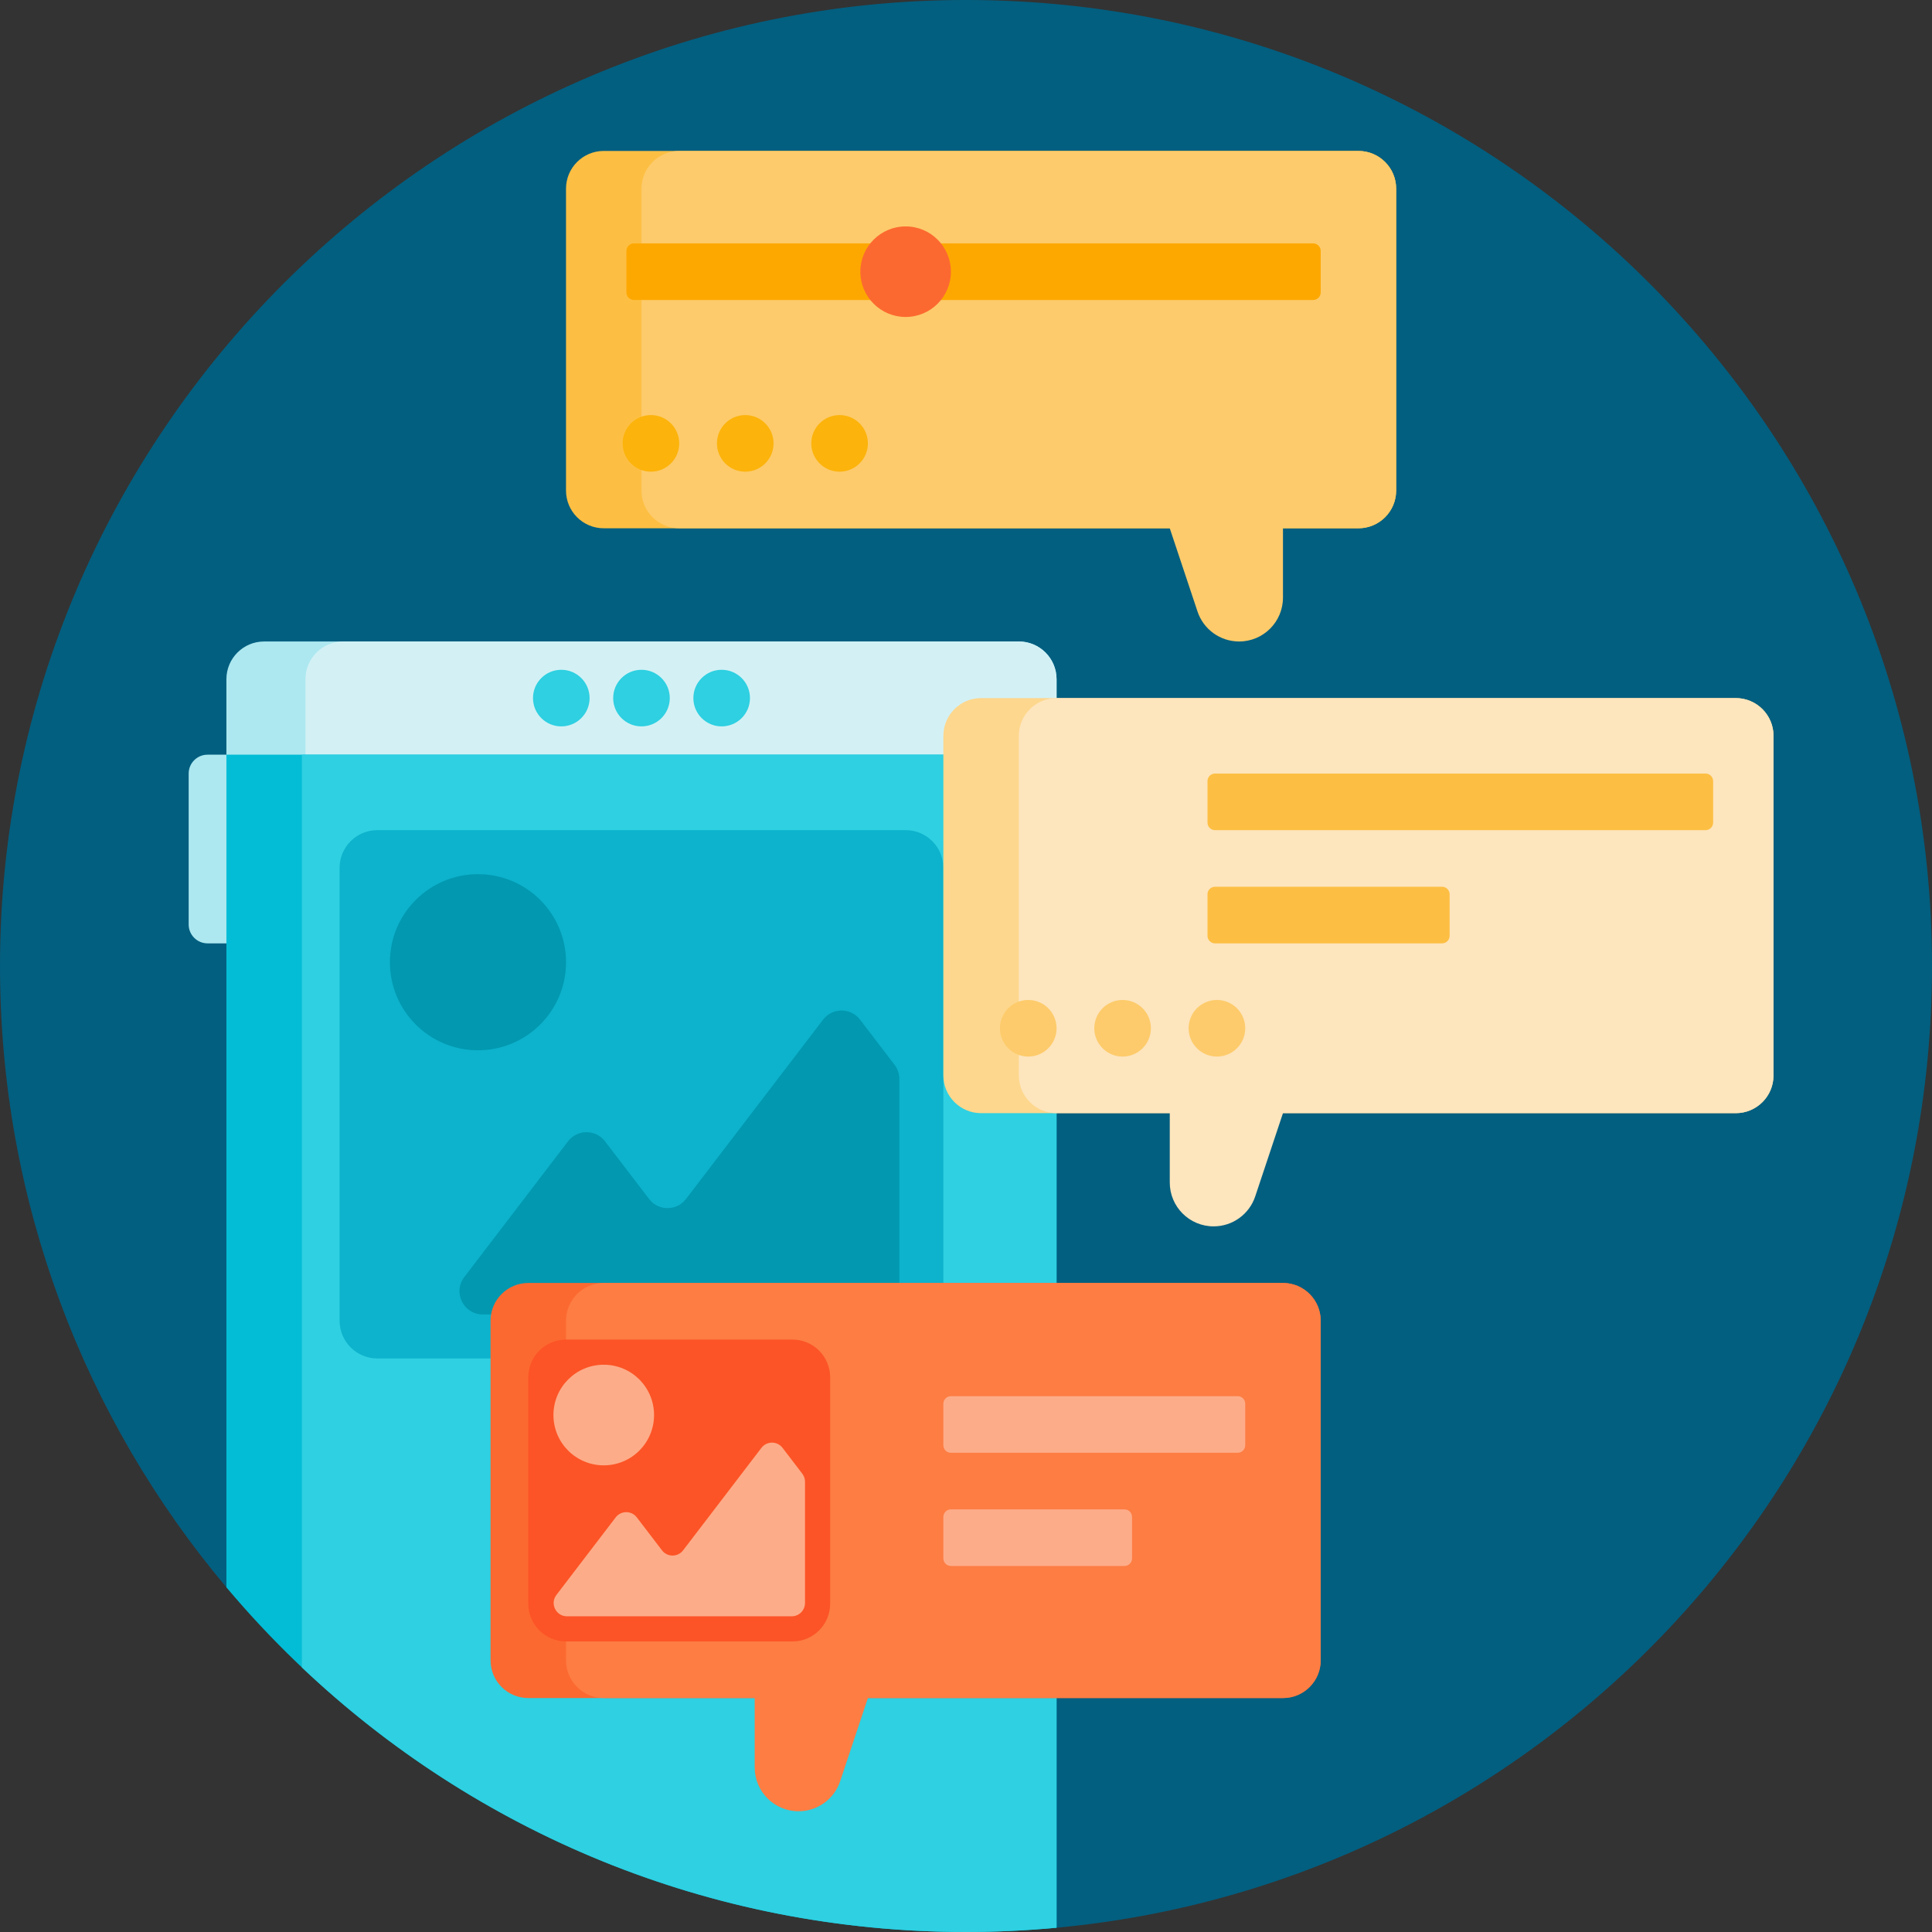 <svg height="512pt" viewBox="0 0 512 512" width="512pt" xmlns="http://www.w3.org/2000/svg"><rect x="0" y="0" width="512" height="512" fill="#333333" stroke="none"/><path d="m512 256c0 133.801-102.652 243.609-233.496 255.004-7.039.613-13.113-4.875-13.113-11.938 0-40.535-32.859-73.398-73.398-73.398h-120.984c-4.301 0-8.395-1.891-11.16-5.188-37.355-44.5-59.863-101.887-59.848-164.543.031-141.09 115.336-256.168 256.426-255.938 141.188.23 255.574 114.758 255.574 256zm0 0" fill="#025f80"/><path d="m280 180v40c0 5.523-4.477 10-10 10h-200v15c0 2.762-2.238 5-5 5h-10c-2.762 0-5-2.238-5-5v-40c0-2.762 2.238-5 5-5h5v-20c0-5.523 4.477-10 10-10h200c5.523 0 10 4.477 10 10zm0 0" fill="#ade8f0"/><path d="m270 230h-179.047c-5.523 0-10-4.477-10-10v-40c0-5.523 4.477-10 10-10h179.047c5.523 0 10 4.477 10 10v40c0 5.523-4.477 10-10 10zm0 0" fill="#d3f1f5"/><path d="m156.25 185c0 4.141-3.359 7.5-7.5 7.5s-7.5-3.359-7.5-7.5 3.359-7.5 7.5-7.5 7.5 3.359 7.5 7.5zm13.75-7.5c-4.141 0-7.5 3.359-7.5 7.5s3.359 7.5 7.5 7.5 7.5-3.359 7.5-7.5-3.359-7.5-7.5-7.5zm21.25 0c-4.141 0-7.5 3.359-7.5 7.5s3.359 7.5 7.5 7.5 7.5-3.359 7.5-7.5-3.359-7.5-7.5-7.5zm0 0" fill="#2ed0e1"/><path d="m60 200h220v310.871c-7.902.734-15.906 1.129-24 1.129-78.672 0-149.039-35.496-196-91.336zm0 0" fill="#03bdd6"/><path d="m80 200h200v310.871c-7.902.734-15.906 1.129-24 1.129-68.176 0-130.121-26.656-176-70.109zm0 0" fill="#2ed0e1"/><path d="m240 360h-140c-5.523 0-10-4.477-10-10v-120c0-5.523 4.477-10 10-10h140c5.523 0 10 4.477 10 10v120c0 5.523-4.477 10-10 10zm0 0" fill="#0db2cc"/><path d="m126.668 278.332c-12.887 0-23.332-10.445-23.332-23.332s10.445-23.332 23.332-23.332 23.332 10.445 23.332 23.332-10.445 23.332-23.332 23.332zm110.398 3.859-9.148-11.973c-2.465-3.227-7.324-3.227-9.789 0l-36.328 47.527c-2.465 3.227-7.324 3.227-9.789 0l-11.684-15.285c-2.465-3.227-7.324-3.227-9.789 0l-27.492 35.973c-3.102 4.055-.207 9.902 4.895 9.902h104.23c3.402 0 6.16-2.758 6.16-6.164v-56.238c0-1.352-.445-2.668-1.266-3.742zm0 0" fill="#0198b0"/><path d="m360 140h-200c-5.523 0-10-4.477-10-10v-80c0-5.523 4.477-10 10-10h200c5.523 0 10 4.477 10 10v80c0 5.523-4.477 10-10 10zm0 0" fill="#fdbf43"/><path d="m370 50v80c0 5.523-4.477 10-10 10h-20v18.379c0 6.418-5.203 11.621-11.621 11.621-5.004 0-9.445-3.199-11.027-7.945l-7.352-22.055h-130c-5.523 0-10-4.477-10-10v-80c0-5.523 4.477-10 10-10h180c5.523 0 10 4.477 10 10zm0 0" fill="#fdcb6b"/><path d="m180 117.5c0 4.141-3.359 7.5-7.5 7.5s-7.5-3.359-7.5-7.5 3.359-7.5 7.5-7.5 7.5 3.359 7.5 7.5zm17.5-7.5c-4.141 0-7.5 3.359-7.5 7.5s3.359 7.5 7.5 7.5 7.5-3.359 7.5-7.5-3.359-7.5-7.5-7.5zm25 0c-4.141 0-7.5 3.359-7.5 7.5s3.359 7.5 7.5 7.5 7.5-3.359 7.5-7.5-3.359-7.5-7.5-7.5zm0 0" fill="#fcb30b"/><path d="m350 66.5v11c0 1.105-.895 2-2 2h-180c-1.105 0-2-.895-2-2v-11c0-1.105.895-2 2-2h180c1.105 0 2 .895 2 2zm0 0" fill="#fda800"/><path d="m252 72c0 6.629-5.371 12-12 12-6.625 0-12-5.371-12-12 0-6.625 5.375-12 12-12 6.629 0 12 5.375 12 12zm0 0" fill="#fc6930"/><path d="m460 295h-200c-5.523 0-10-4.477-10-10v-90c0-5.523 4.477-10 10-10h200c5.523 0 10 4.477 10 10v90c0 5.523-4.477 10-10 10zm0 0" fill="#fdd78d"/><path d="m470 195v90c0 5.523-4.477 10-10 10h-120l-7.352 22.055c-1.582 4.746-6.023 7.945-11.023 7.945-6.422 0-11.625-5.203-11.625-11.621v-18.379h-30c-5.523 0-10-4.477-10-10v-90c0-5.523 4.477-10 10-10h180c5.523 0 10 4.477 10 10zm0 0" fill="#fde5bd"/><path d="m280 272.5c0 4.141-3.359 7.5-7.5 7.5s-7.5-3.359-7.5-7.5 3.359-7.5 7.5-7.5 7.5 3.359 7.5 7.5zm42.5-7.5c-4.141 0-7.5 3.359-7.5 7.5s3.359 7.5 7.5 7.5 7.5-3.359 7.5-7.5-3.359-7.5-7.5-7.5zm-25 0c-4.141 0-7.5 3.359-7.5 7.5s3.359 7.5 7.5 7.5 7.5-3.359 7.5-7.5-3.359-7.5-7.5-7.5zm0 0" fill="#fdcb6b"/><path d="m454 207v11c0 1.105-.895 2-2 2h-130c-1.105 0-2-.895-2-2v-11c0-1.105.895-2 2-2h130c1.105 0 2 .895 2 2zm-71.832 28h-60.168c-1.105 0-2 .895-2 2v11c0 1.105.895 2 2 2h60.168c1.102 0 2-.895 2-2v-11c0-1.105-.898-2-2-2zm0 0" fill="#fdbf43"/><path d="m340 450h-200c-5.523 0-10-4.477-10-10v-90c0-5.523 4.477-10 10-10h200c5.523 0 10 4.477 10 10v90c0 5.523-4.477 10-10 10zm0 0" fill="#fc6930"/><path d="m350 350v90c0 5.523-4.477 10-10 10h-110l-7.352 22.055c-1.582 4.746-6.023 7.945-11.023 7.945-6.422 0-11.625-5.203-11.625-11.621v-18.379h-40c-5.523 0-10-4.477-10-10v-90c0-5.523 4.477-10 10-10h180c5.523 0 10 4.477 10 10zm0 0" fill="#fd7d43"/><path d="m210 435h-60c-5.523 0-10-4.477-10-10v-60c0-5.523 4.477-10 10-10h60c5.523 0 10 4.477 10 10v60c0 5.523-4.477 10-10 10zm0 0" fill="#fc5426"/><path d="m146.668 375c0-7.363 5.969-13.332 13.332-13.332s13.332 5.969 13.332 13.332-5.969 13.332-13.332 13.332-13.332-5.969-13.332-13.332zm60.715 8.695c-1.41-1.844-4.188-1.844-5.594 0l-20.762 27.16c-1.406 1.844-4.184 1.844-5.594 0l-6.676-8.734c-1.406-1.844-4.184-1.844-5.594 0l-15.707 20.555c-1.773 2.316-.121 5.66 2.797 5.66h59.559c1.945 0 3.52-1.578 3.52-3.523v-32.137c0-.773-.254-1.523-.723-2.137zm120.617-13.695h-76c-1.105 0-2 .895-2 2v11c0 1.105.895 2 2 2h76c1.105 0 2-.895 2-2v-11c0-1.105-.895-2-2-2zm-30 30h-46c-1.105 0-2 .895-2 2v11c0 1.105.895 2 2 2h46c1.105 0 2-.895 2-2v-11c0-1.105-.895-2-2-2zm0 0" fill="#fdac89"/></svg>